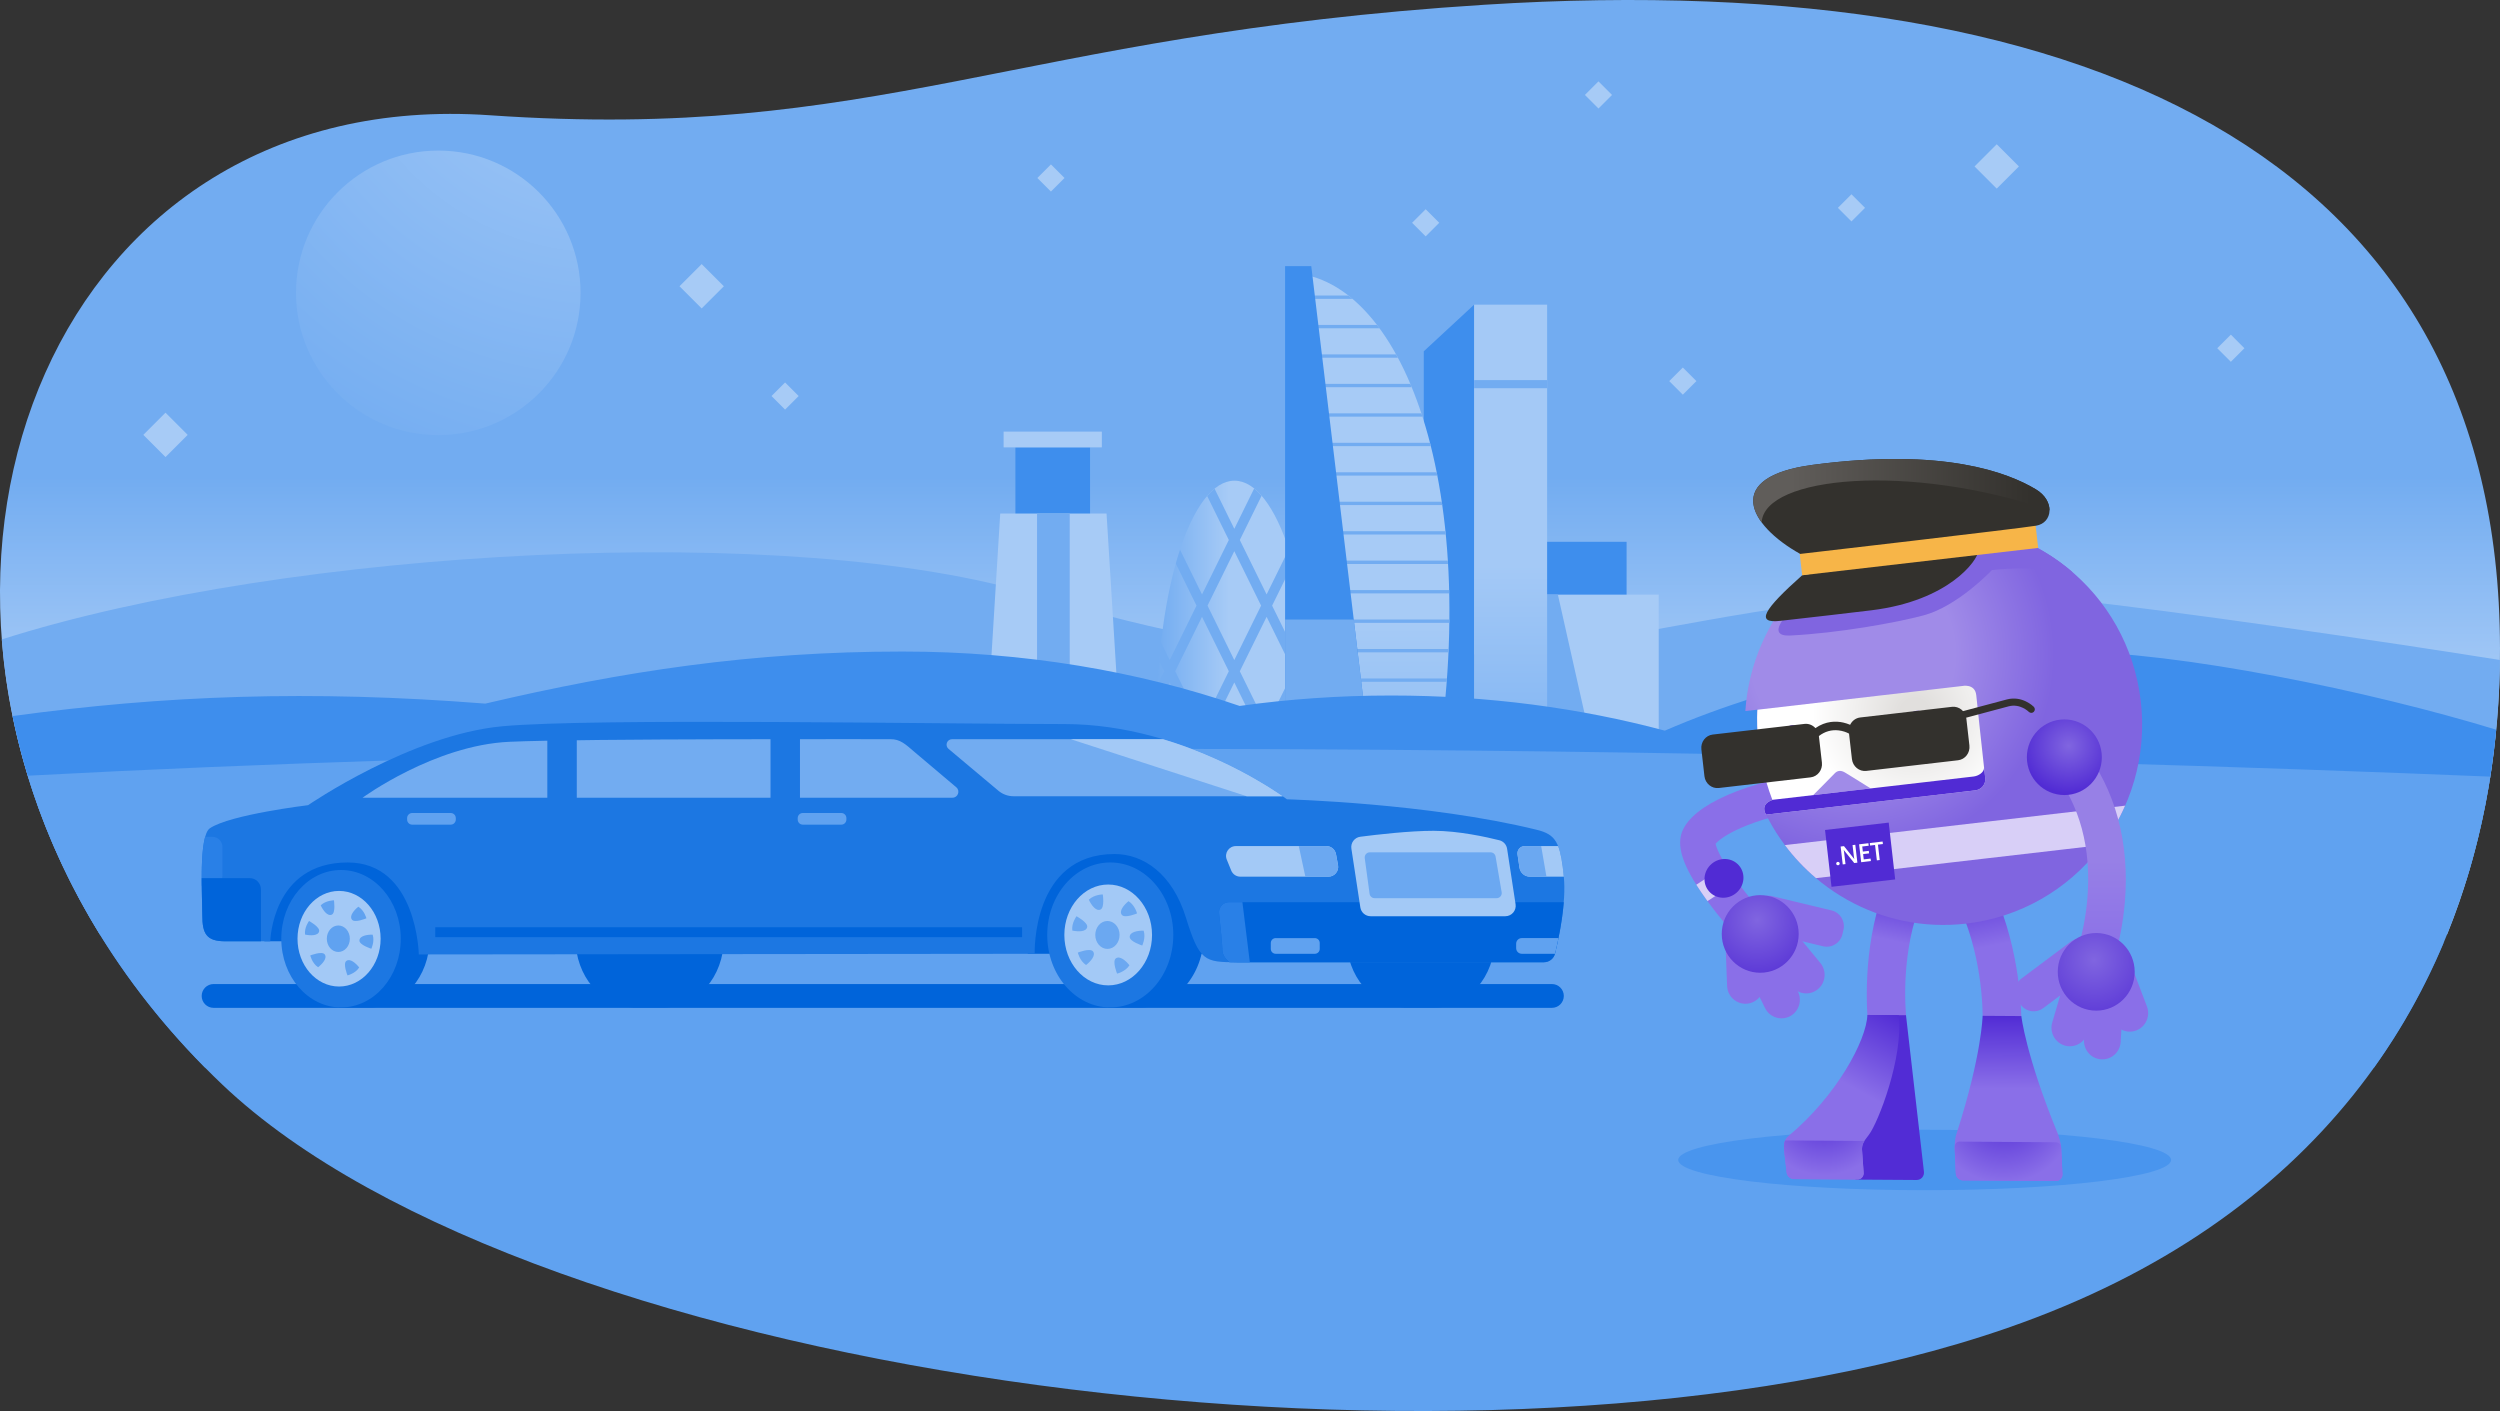 <svg width="953" height="538" viewBox="0 0 953 538" fill="none" xmlns="http://www.w3.org/2000/svg">
<rect x="0" y="0" width="953" height="538" fill="#333333" stroke="none"/>
<path d="M565.912 1.809C386.003 13.198 334.76 54.189 186.733 43.937C21.018 32.467 -49.999 213.447 38.043 356.18H932.835C945.979 323.711 952.069 289.462 952.895 255.907C957.618 64.436 802.746 -13.181 565.912 1.809Z" fill="url(#paint0_linear)"/>
<path d="M167.077 165.866C197.028 165.866 221.308 141.586 221.308 111.634C221.308 81.683 197.028 57.402 167.077 57.402C137.125 57.402 112.845 81.683 112.845 111.634C112.845 141.586 137.125 165.866 167.077 165.866Z" fill="url(#paint1_radial)"/>
<path d="M789.603 228.707C636.47 213.304 586.273 285.887 395.383 227.049C302.531 198.431 109.943 208.907 0.683 243.743C2.03 261.227 5.386 279.001 10.864 296.674H949.207C951.37 283.082 952.558 269.438 952.895 255.907C952.931 254.464 952.956 253.025 952.971 251.597C912.99 245.13 825.203 232.287 789.603 228.707Z" fill="#72ACF1"/>
<path d="M589.312 229.773L620.056 229.773L620.056 206.531L589.312 206.531L589.312 229.773Z" fill="#3E8EED"/>
<path d="M589.311 317.61L632.297 317.61L632.297 226.676L589.311 226.676L589.311 317.61Z" fill="#A7CBF6"/>
<path d="M586.038 226.677H593.867L614.646 319.258H583.416L586.038 226.677Z" fill="#72ACF1"/>
<path d="M561.934 319.259L542.741 326.425V133.918L561.934 116.138V319.259Z" fill="#3E8EED"/>
<path d="M561.934 319.258H589.761V116.138H561.934V319.258Z" fill="url(#paint2_linear)"/>
<path d="M589.761 144.898H561.934V147.989H589.761V144.898Z" fill="#72ACF1"/>
<path d="M470.582 183.238C486.903 183.238 500.133 224.02 500.133 274.33V388.215H441.031V274.33C441.031 224.025 454.261 183.238 470.582 183.238Z" fill="url(#paint3_linear)"/>
<path d="M441.918 252.097L443.78 255.882L441.352 260.809C441.209 263.808 441.112 266.847 441.061 269.933L445.881 260.146L456.097 280.894L441.031 311.501V320.039L458.198 285.168L468.414 305.916L449.4 344.536L453.083 345.591L470.516 310.18L487.948 345.591L491.631 344.536L472.617 305.916L482.833 285.168L500.138 320.314V311.776L484.934 280.899L495.15 260.151L500.108 270.219C500.062 267.143 499.97 264.103 499.827 261.115L497.251 255.882L499.23 251.863C499.031 249.445 498.802 247.063 498.542 244.727L495.15 251.613L484.934 230.865L492.911 214.661C492.396 212.84 491.86 211.08 491.304 209.392L482.833 226.601L472.617 205.853L480.925 188.981C480.002 187.915 479.053 186.986 478.09 186.206L470.521 201.584L462.993 186.288C462.029 187.073 461.085 188.012 460.167 189.083L468.424 205.853L458.208 226.601L449.818 209.555C449.262 211.249 448.727 213.013 448.217 214.834L456.107 230.865L445.891 251.613L442.612 244.947C442.346 247.288 442.117 249.675 441.918 252.097ZM480.731 230.865L470.516 251.613L460.3 230.865L470.516 210.116L480.731 230.865ZM482.833 276.63L472.617 255.882L482.833 235.134L493.049 255.882L482.833 276.63ZM447.987 255.882L458.203 235.134L468.419 255.882L458.203 276.63L447.987 255.882ZM460.3 280.899L470.516 260.151L480.731 280.899L470.516 301.647L460.3 280.899Z" fill="#72ACF1"/>
<path d="M387.074 201.253L415.529 201.253L415.529 170.539L387.074 170.539L387.074 201.253Z" fill="#3E8EED"/>
<path d="M382.581 170.537L420.022 170.537L420.022 164.534L382.581 164.534L382.581 170.537Z" fill="#A7CBF6"/>
<path d="M372.349 340.675H430.753L421.812 195.765H381.29L372.349 340.675Z" fill="#A7CBF6"/>
<path d="M395.321 340.673L407.781 340.673L407.781 195.762L395.321 195.762L395.321 340.673Z" fill="#72ACF1"/>
<path d="M496.293 104.529C538.36 111.435 569.595 198.692 542.216 321.202C514.832 443.706 506.279 193.984 506.279 193.984L496.293 104.529Z" fill="url(#paint4_linear)"/>
<path d="M532.888 136.381H499.848L499.705 135.105H532.194C532.429 135.529 532.658 135.952 532.888 136.381Z" fill="#72ACF1"/>
<path d="M504.856 181.299L504.713 180.024H547.663C547.75 180.448 547.832 180.876 547.913 181.299H504.856Z" fill="#72ACF1"/>
<path d="M507.182 214.987C507.162 214.559 507.141 214.13 507.121 213.712H551.927C551.953 214.135 551.978 214.564 552.004 214.987H507.182Z" fill="#72ACF1"/>
<path d="M506.662 203.756C506.641 203.317 506.626 202.889 506.605 202.481H550.999C551.045 202.904 551.085 203.333 551.126 203.756H506.662Z" fill="#72ACF1"/>
<path d="M506.111 192.525L505.968 191.25H549.601C549.663 191.673 549.729 192.102 549.79 192.525H506.111Z" fill="#72ACF1"/>
<path d="M503.606 170.069L503.464 168.793H545.108C545.215 169.217 545.327 169.645 545.434 170.069H503.606Z" fill="#72ACF1"/>
<path d="M501.097 147.612L500.954 146.337H537.616C537.794 146.76 537.973 147.184 538.146 147.612H501.097Z" fill="#72ACF1"/>
<path d="M502.352 158.842L502.209 157.567H541.824C541.961 157.991 542.099 158.419 542.237 158.842H502.352Z" fill="#72ACF1"/>
<path d="M507.769 226.213C507.743 225.785 507.723 225.356 507.697 224.938H552.422C552.432 225.361 552.443 225.79 552.448 226.213H507.769Z" fill="#72ACF1"/>
<path d="M496.293 104.529C497.405 104.713 498.511 104.953 499.608 105.248V112.644H513.996C514.521 113.057 515.047 113.48 515.567 113.919H499.613V123.87H524.921C525.242 124.288 525.564 124.716 525.88 125.145H499.613V134.244L496.293 104.529Z" fill="#72ACF1"/>
<path d="M508.411 237.444C508.386 237.016 508.36 236.592 508.335 236.169H552.509C552.504 236.592 552.498 237.021 552.493 237.444H508.411Z" fill="#72ACF1"/>
<path d="M509.13 248.675C509.1 248.247 509.074 247.823 509.044 247.4H552.223C552.208 247.823 552.187 248.252 552.172 248.675H509.13Z" fill="#72ACF1"/>
<path d="M509.921 259.901C509.89 259.472 509.859 259.049 509.829 258.625H551.59C551.56 259.049 551.529 259.477 551.493 259.901H509.921Z" fill="#72ACF1"/>
<path d="M510.793 271.132C510.757 270.703 510.722 270.28 510.691 269.856H550.611C550.57 270.28 550.525 270.708 550.479 271.132H510.793Z" fill="#72ACF1"/>
<path d="M514.128 304.819C514.077 304.396 514.026 303.967 513.975 303.544H545.801C545.725 303.967 545.643 304.396 545.567 304.819H514.128Z" fill="#72ACF1"/>
<path d="M512.874 293.589C512.828 293.165 512.787 292.737 512.741 292.313H547.714C547.648 292.737 547.582 293.165 547.515 293.589H512.874Z" fill="#72ACF1"/>
<path d="M511.772 282.357C511.732 281.934 511.696 281.505 511.655 281.082H549.316C549.26 281.505 549.209 281.934 549.153 282.357H511.772Z" fill="#72ACF1"/>
<path d="M499.858 101.454H489.876V334.509H527.879L499.858 101.454Z" fill="#3E8EED"/>
<path d="M516.056 236.164L527.879 334.508H489.876V236.164H516.056Z" fill="#72ACF1"/>
<path d="M787.461 248.364C731.24 248.364 678.819 259.426 634.634 278.522C602.308 269.877 567.111 265.129 530.276 265.129C510.497 265.129 491.188 266.501 472.541 269.107C433.926 255.841 390.277 248.364 344.068 248.364C286.628 248.364 237.466 255.882 184.999 268.219C118.287 262.946 62.433 265.072 4.779 272.968C14.261 319.452 38.048 366.442 78.101 406.928H905.008C915.78 391.862 924.502 375.994 931.397 359.653C931.397 357.669 931.397 355.659 931.397 353.63C931.397 347.04 934.983 341.175 940.18 335.569C946.035 316.688 949.718 297.398 951.559 278.16C903.422 263.451 830.523 248.364 787.461 248.364Z" fill="#3E8EED"/>
<path d="M949.304 296.052C792.367 289.569 378.705 276.125 10.568 295.7C23.212 337.084 47.453 377.963 84.686 413.385C203.819 526.735 567.856 574.729 765.182 506.236C884.28 464.898 935.926 381.396 949.304 296.052Z" fill="#60A2F0"/>
<path d="M761.154 54.991L752.7 63.445L761.154 71.898L769.607 63.445L761.154 54.991Z" fill="#A7CBF6"/>
<path d="M705.776 74.059L700.6 79.234L705.776 84.41L710.951 79.234L705.776 74.059Z" fill="#A7CBF6"/>
<path d="M641.492 140.103L636.316 145.278L641.492 150.453L646.667 145.278L641.492 140.103Z" fill="#A7CBF6"/>
<path d="M267.479 100.668L259.026 109.121L267.479 117.575L275.933 109.121L267.479 100.668Z" fill="#A7CBF6"/>
<path d="M299.271 145.792L294.095 150.967L299.271 156.142L304.446 150.967L299.271 145.792Z" fill="#A7CBF6"/>
<path d="M400.616 62.671L395.441 67.846L400.616 73.022L405.791 67.846L400.616 62.671Z" fill="#A7CBF6"/>
<path d="M543.463 79.751L538.287 84.926L543.463 90.101L548.638 84.926L543.463 79.751Z" fill="#A7CBF6"/>
<path d="M63.087 174.225L71.54 165.771L63.087 157.317L54.633 165.771L63.087 174.225Z" fill="#A7CBF6"/>
<path d="M850.4 137.92L855.575 132.745L850.4 127.57L845.225 132.745L850.4 137.92Z" fill="#A7CBF6"/>
<path d="M609.332 41.369L614.507 36.194L609.332 31.019L604.157 36.194L609.332 41.369Z" fill="#A7CBF6"/>
<path d="M81.416 384.191H591.592C594.096 384.191 596.126 382.161 596.126 379.656C596.126 377.152 594.096 375.117 591.592 375.117H81.416C78.912 375.117 76.882 377.147 76.882 379.656C76.876 382.161 78.906 384.191 81.416 384.191Z" fill="#0064DA"/>
<path d="M100.753 358.814L152.777 358.814L152.777 324.581L100.753 324.581L100.753 358.814Z" fill="#0064DA"/>
<path d="M391.76 363.58L464.685 363.58L464.685 316.698L391.76 316.698L391.76 363.58Z" fill="#0064DA"/>
<path d="M129.252 331.647H140.998C153.576 331.647 163.771 343.378 163.771 357.842C163.771 372.307 153.576 384.038 140.998 384.038H129.252V331.647Z" fill="#0064DA"/>
<path d="M130.001 384.038C142.579 384.038 152.774 372.31 152.774 357.843C152.774 343.375 142.579 331.647 130.001 331.647C117.424 331.647 107.229 343.375 107.229 357.843C107.229 372.31 117.424 384.038 130.001 384.038Z" fill="#1C77E2"/>
<path d="M129.252 376.066C138.001 376.066 145.094 367.907 145.094 357.842C145.094 347.778 138.001 339.619 129.252 339.619C120.503 339.619 113.41 347.778 113.41 357.842C113.41 367.907 120.503 376.066 129.252 376.066Z" fill="#A3C9F6"/>
<path d="M128.971 362.892C131.396 362.892 133.362 360.631 133.362 357.842C133.362 355.054 131.396 352.793 128.971 352.793C126.546 352.793 124.58 355.054 124.58 357.842C124.58 360.631 126.546 362.892 128.971 362.892Z" fill="#60A2F0"/>
<path d="M122.249 345.107C124.228 343.199 127.298 343.199 127.298 343.199C127.298 343.199 128.033 347.943 126.482 348.657C124.845 349.401 123.136 347.014 122.249 345.107Z" fill="#60A2F0"/>
<path d="M136.933 368.803C135.449 371.118 132.46 371.822 132.46 371.822C132.46 371.822 130.655 367.375 132.001 366.324C133.419 365.217 135.627 367.15 136.933 368.803Z" fill="#60A2F0"/>
<path d="M136.591 345.632C138.927 347.085 139.677 350.059 139.677 350.059C139.677 350.059 135.255 351.931 134.184 350.594C133.056 349.197 134.954 346.958 136.591 345.632Z" fill="#60A2F0"/>
<path d="M121.254 368.711C118.954 367.206 118.271 364.217 118.271 364.217C118.271 364.217 122.734 362.448 123.774 363.799C124.865 365.222 122.917 367.42 121.254 368.711Z" fill="#60A2F0"/>
<path d="M142.059 356.292C142.9 358.908 141.549 361.663 141.549 361.663C141.549 361.663 136.969 360.235 137.009 358.526C137.06 356.726 139.957 356.246 142.059 356.292Z" fill="#60A2F0"/>
<path d="M116.282 356.256C115.95 353.527 117.802 351.079 117.802 351.079C117.802 351.079 122.03 353.354 121.657 355.022C121.27 356.781 118.337 356.7 116.282 356.256Z" fill="#60A2F0"/>
<path d="M219.38 357.842C219.38 343.663 229.173 332.126 241.403 331.667V331.647H253.149C265.727 331.647 275.922 343.378 275.922 357.842C275.922 372.307 265.727 384.038 253.149 384.038H242.153H241.403V384.017C229.173 383.563 219.38 372.021 219.38 357.842Z" fill="#0064DA"/>
<path d="M513.296 357.842C513.296 343.663 523.089 332.126 535.32 331.667V331.647H547.066C559.643 331.647 569.839 343.378 569.839 357.842C569.839 372.307 559.643 384.038 547.066 384.038H536.069H535.32V384.017C523.094 383.563 513.296 372.021 513.296 357.842Z" fill="#0064DA"/>
<path d="M422.444 328.77H434.838C448.109 328.77 458.866 341.143 458.866 356.404C458.866 371.664 448.109 384.037 434.838 384.037H422.444V328.77Z" fill="#0064DA"/>
<path d="M423.235 384.037C436.505 384.037 447.263 371.665 447.263 356.404C447.263 341.142 436.505 328.77 423.235 328.77C409.965 328.77 399.207 341.142 399.207 356.404C399.207 371.665 409.965 384.037 423.235 384.037Z" fill="#1C77E2"/>
<path d="M422.444 375.627C431.675 375.627 439.158 367.02 439.158 356.404C439.158 345.787 431.675 337.181 422.444 337.181C413.213 337.181 405.73 345.787 405.73 356.404C405.73 367.02 413.213 375.627 422.444 375.627Z" fill="#A3C9F6"/>
<path d="M422.153 361.729C424.711 361.729 426.784 359.345 426.784 356.404C426.784 353.463 424.711 351.079 422.153 351.079C419.595 351.079 417.522 353.463 417.522 356.404C417.522 359.345 419.595 361.729 422.153 361.729Z" fill="#6BA8F1"/>
<path d="M415.059 342.969C417.145 340.955 420.383 340.955 420.383 340.955C420.383 340.955 421.159 345.958 419.521 346.713C417.797 347.503 415.992 344.984 415.059 342.969Z" fill="#6BA8F1"/>
<path d="M430.548 367.966C428.982 370.409 425.83 371.154 425.83 371.154C425.83 371.154 423.923 366.462 425.346 365.355C426.84 364.187 429.171 366.222 430.548 367.966Z" fill="#6BA8F1"/>
<path d="M430.191 343.525C432.655 345.055 433.445 348.197 433.445 348.197C433.445 348.197 428.784 350.171 427.651 348.763C426.463 347.284 428.462 344.923 430.191 343.525Z" fill="#6BA8F1"/>
<path d="M414.007 367.869C411.58 366.283 410.861 363.126 410.861 363.126C410.861 363.126 415.568 361.259 416.665 362.687C417.817 364.192 415.762 366.508 414.007 367.869Z" fill="#6BA8F1"/>
<path d="M435.96 354.766C436.847 357.525 435.424 360.432 435.424 360.432C435.424 360.432 430.589 358.923 430.635 357.122C430.681 355.225 433.736 354.72 435.96 354.766Z" fill="#6BA8F1"/>
<path d="M408.76 354.731C408.413 351.849 410.366 349.269 410.366 349.269C410.366 349.269 414.824 351.671 414.436 353.43C414.028 355.282 410.932 355.2 408.76 354.731Z" fill="#6BA8F1"/>
<path d="M424.859 325.552C435.865 325.552 446.877 333.029 452.054 349.733C457.236 366.436 459.179 366.804 471.481 366.804H588.579C590.574 366.804 592.308 365.442 592.782 363.504C594.276 357.409 597.102 344.107 596.133 334.233C594.837 321.018 593.078 318.101 585.774 316.305C544.329 306.12 490.582 304.697 490.582 304.697C490.582 304.697 452.661 276.013 405.732 276.013C358.804 276.013 226.379 273.621 191.411 276.859C156.444 280.098 117.452 306.931 117.452 306.931C117.452 306.931 87.803 310.506 80.035 315.709C75.639 318.651 77.123 341.802 77.123 348.896C77.123 355.991 78.74 358.817 85.865 358.817C92.99 358.817 103.028 358.817 103.028 358.817C103.028 358.817 103.676 328.776 132.543 328.776C159.014 328.776 159.647 363.835 159.647 363.835L394.425 363.585C394.42 363.58 393.124 325.552 424.859 325.552Z" fill="#1C77E2"/>
<path d="M505.606 322.527H471.107C468.45 322.527 466.644 325.22 467.644 327.679L469.347 331.856C469.919 333.264 471.291 334.187 472.811 334.187H506.381C508.717 334.187 510.482 332.065 510.058 329.765L509.283 325.588C508.952 323.813 507.406 322.527 505.606 322.527Z" fill="#A3C9F6"/>
<path d="M596.131 334.187H583.207C581.212 334.187 579.514 332.723 579.223 330.749L578.479 325.715C578.229 324.037 579.529 322.533 581.223 322.533H593.953C594.988 325.108 595.595 328.786 596.131 334.187Z" fill="#A3C9F6"/>
<path d="M468.526 343.908H596.106C595.504 351.497 593.836 359.184 592.796 363.437C592.311 365.416 590.536 366.809 588.496 366.809H471.479C470.474 366.809 469.541 366.804 468.664 366.793C467.113 365.625 465.976 363.866 465.976 362.152C465.976 360.372 465.221 352.966 464.711 348.157C464.466 345.882 466.246 343.908 468.526 343.908Z" fill="#0064DA"/>
<path d="M573.817 349.269H522.483C520.519 349.269 518.851 347.836 518.56 345.897L515.148 323.497C514.812 321.293 516.352 319.248 518.56 318.963C524.88 318.147 537.355 316.703 546.49 316.703C556.012 316.703 566.743 319.1 571.548 320.304C573.098 320.692 574.266 321.972 574.506 323.553L577.74 344.699C578.112 347.101 576.25 349.269 573.817 349.269Z" fill="#A3C9F6"/>
<path d="M570.517 342.388H524.012C523.038 342.388 522.212 341.669 522.084 340.705L520.238 327.113C520.08 325.945 520.988 324.904 522.166 324.904H568.202C569.15 324.904 569.961 325.588 570.119 326.526L572.435 340.119C572.639 341.302 571.721 342.388 570.517 342.388Z" fill="#6BA8F1"/>
<path d="M488.953 303.529H386.36C384.248 303.529 382.198 302.784 380.581 301.422L361.583 285.473C360.088 284.219 360.976 281.781 362.924 281.781H443.356C466.588 288.738 483.776 299.918 488.953 303.529Z" fill="#72ACF1"/>
<path d="M363.072 304.084H138.219C138.219 304.084 165.561 284.06 194.195 282.77C222.828 281.48 335.632 281.821 339.391 281.775C343.15 281.735 345.108 283.642 348.77 286.789C351.173 288.855 359.252 295.659 364.52 300.096C366.142 301.453 365.178 304.084 363.072 304.084Z" fill="#72ACF1"/>
<path d="M501.219 363.585H486.29C485.26 363.585 484.428 362.749 484.428 361.723V359.469C484.428 358.439 485.265 357.607 486.29 357.607H501.219C502.249 357.607 503.08 358.444 503.08 359.469V361.723C503.085 362.749 502.249 363.585 501.219 363.585Z" fill="#60A2F0"/>
<path d="M580.096 357.598H594.101C593.637 359.883 593.178 361.887 592.801 363.432C592.791 363.483 592.765 363.529 592.75 363.58H580.096C578.918 363.58 577.959 362.621 577.959 361.443V359.735C577.959 358.557 578.913 357.598 580.096 357.598Z" fill="#60A2F0"/>
<path d="M306.024 314.357H320.708C321.779 314.357 322.646 313.49 322.646 312.419V311.853C322.646 310.782 321.779 309.915 320.708 309.915H306.024C304.953 309.915 304.086 310.782 304.086 311.853V312.419C304.086 313.49 304.953 314.357 306.024 314.357Z" fill="#60A2F0"/>
<path d="M157.13 314.357H171.814C172.885 314.357 173.752 313.49 173.752 312.419V311.853C173.752 310.782 172.885 309.915 171.814 309.915H157.13C156.059 309.915 155.192 310.782 155.192 311.853V312.419C155.192 313.49 156.059 314.357 157.13 314.357Z" fill="#60A2F0"/>
<path d="M84.782 322.828V333.835C84.782 335.952 83.069 337.665 80.952 337.665H76.897C76.815 330.969 76.974 323.364 78.203 318.998H80.952C83.063 318.998 84.782 320.712 84.782 322.828Z" fill="#2980E7"/>
<path d="M495.098 322.527H505.6C507.4 322.527 508.951 323.813 509.277 325.588L510.053 329.765C510.476 332.065 508.711 334.187 506.375 334.187H497.603L495.098 322.527Z" fill="#6BA8F1"/>
<path d="M581.218 322.527H587.491L589.506 334.182H583.207C581.207 334.182 579.514 332.718 579.223 330.744L578.479 325.71C578.224 324.032 579.524 322.527 581.218 322.527Z" fill="#6BA8F1"/>
<path d="M468.526 343.908H473.606L476.432 366.804H471.479C470.474 366.804 469.541 366.799 468.664 366.788C467.113 365.62 465.976 363.861 465.976 362.147C465.976 360.367 465.221 352.961 464.711 348.152C464.466 345.882 466.246 343.908 468.526 343.908Z" fill="#2980E7"/>
<path d="M165.92 357.248L389.62 357.248L389.62 353.459L165.92 353.459L165.92 357.248Z" fill="#0064DA"/>
<path d="M293.721 305.909L304.947 305.909L304.947 279.515L293.721 279.515L293.721 305.909Z" fill="#1C77E2"/>
<path d="M208.641 305.909L219.866 305.909L219.866 279.515L208.641 279.515L208.641 305.909Z" fill="#1C77E2"/>
<path d="M408.189 281.786H443.356C466.588 288.738 483.771 299.918 488.953 303.529H475.253L408.189 281.786Z" fill="#A3C9F6"/>
<path d="M95.207 334.743C97.553 334.743 99.461 336.645 99.461 338.996V358.816C95.896 358.816 90.311 358.816 85.863 358.816C78.738 358.816 77.121 355.991 77.121 348.896C77.121 346.014 76.877 340.491 76.882 334.748H95.207V334.743Z" fill="#0064DA"/>
<path d="M733.678 453.708C785.561 453.708 827.621 448.548 827.621 442.182C827.621 435.815 785.561 430.655 733.678 430.655C681.794 430.655 639.735 435.815 639.735 442.182C639.735 448.548 681.794 453.708 733.678 453.708Z" fill="#4995EE"/>
<path d="M711.848 386.996C711.077 374.444 711.562 348.963 723.288 327.648L736.186 335.37C725.552 354.701 725.817 377.285 726.582 387.144C726.644 387.955 719.177 388.679 711.848 386.996Z" fill="url(#paint5_linear)"/>
<path d="M726.563 387.006L714.975 386.93L707.314 449.659L730.571 449.812C732.341 449.822 733.611 448.378 733.402 446.588L726.563 387.006Z" fill="#522CD5"/>
<path d="M681.7 433.098C679.772 434.699 679.92 437.025 680.205 439.478L681.067 446.996C681.22 448.343 682.434 449.449 683.766 449.454L707.997 449.618C709.502 449.628 710.583 448.399 710.41 446.874L709.854 439.08C709.527 436.25 710.415 435.209 712.445 432.547C715.923 427.992 725.639 403.169 723.778 386.981L711.843 386.899C711.537 396.513 700.092 417.827 681.7 433.098Z" fill="url(#paint6_linear)"/>
<path d="M680.206 439.479C680.007 437.765 679.894 436.123 680.486 434.735L710.716 434.939C709.94 436.184 709.645 437.265 709.854 439.086L710.41 446.879C710.583 448.404 709.507 449.633 708.002 449.623L683.771 449.46C682.44 449.45 681.226 448.343 681.073 447.002L680.206 439.479Z" fill="url(#paint7_radial)"/>
<path d="M770.527 387.399C770.145 374.847 767.33 349.345 753.645 327.863L741.45 335.416C753.86 354.9 755.665 377.494 755.803 387.348C755.813 388.159 763.351 388.985 770.527 387.399Z" fill="url(#paint8_linear)"/>
<path d="M785.742 438.014C785.676 436.342 785.359 434.868 784.533 432.414C772.211 402.44 770.533 387.327 770.533 387.327L755.777 387.23C755.777 387.23 755.512 402.042 745.924 431.874C745.153 434.001 745.148 435.944 745.128 437.739L745.546 447.323C745.612 448.766 746.831 449.954 748.26 449.965L748.974 449.97L783.008 450.199L783.722 450.204C785.155 450.214 786.262 449.047 786.196 447.593L785.742 438.014Z" fill="url(#paint9_linear)"/>
<path d="M785.741 438.014C785.731 437.744 785.711 437.479 785.685 437.214C785.568 436.382 785.145 435.439 783.344 435.428L746.948 435.184C745.638 435.229 745.255 436.25 745.153 436.892C745.148 437.178 745.143 437.463 745.138 437.739L745.556 447.322C745.597 448.225 746.091 449.031 746.8 449.505C747.229 449.791 747.734 449.959 748.269 449.964L748.983 449.969L783.018 450.199L783.732 450.204C784.446 450.209 785.084 449.918 785.532 449.449C785.981 448.975 786.241 448.322 786.206 447.598L785.741 438.014Z" fill="url(#paint10_radial)"/>
<path d="M661.064 356.139C660.845 355.894 655.673 350.11 650.629 343.138C642.667 332.137 639.597 324.675 640.673 318.947C642.627 308.502 661.37 299.168 689.58 294.583L691.722 307.992C665.66 312.225 655.857 319.33 653.985 321.661C654.225 322.864 655.479 326.914 661.977 335.778C666.445 341.873 671.01 346.979 671.056 347.03L661.064 356.139Z" fill="#8A6FE8"/>
<path d="M698.179 347.045L675.554 341.613C672.259 340.822 668.954 342.873 668.174 346.198L667.786 347.84C667.001 351.166 669.036 354.496 672.331 355.287L694.956 360.719C698.251 361.509 701.556 359.459 702.336 356.133L702.724 354.491C703.509 351.171 701.474 347.84 698.179 347.045Z" fill="#8A6FE8"/>
<path d="M657.82 361.239L658.366 375.877C658.539 379.779 661.814 382.798 665.675 382.62C669.541 382.446 672.529 379.141 672.356 375.245L671.795 360.234L657.82 361.239Z" fill="#8A6FE8"/>
<path d="M663.89 366.258L672.856 384.318C674.601 387.802 678.813 389.194 682.266 387.435C685.719 385.675 687.101 381.421 685.352 377.938L678.727 364.488L663.89 366.258Z" fill="#8A6FE8"/>
<path d="M670.342 360.582L683.149 376.127C685.617 379.131 690.029 379.555 693.008 377.061C695.986 374.572 696.404 370.114 693.936 367.11L680.894 351.273L670.342 360.582Z" fill="#8A6FE8"/>
<path d="M670.995 370.813C679.093 370.813 685.658 364.188 685.658 356.017C685.658 347.845 679.093 341.221 670.995 341.221C662.896 341.221 656.331 347.845 656.331 356.017C656.331 364.188 662.896 370.813 670.995 370.813Z" fill="url(#paint11_radial)"/>
<path d="M661.972 335.778C660.315 333.519 659.004 331.576 657.958 329.908L646.63 337.257C647.793 339.098 649.124 341.052 650.629 343.138C650.716 343.26 650.802 343.378 650.894 343.5L662.243 336.14C662.151 336.018 662.059 335.895 661.972 335.778Z" fill="#D8CFF7"/>
<path d="M661.929 340.337C665.082 337.615 665.512 332.945 662.889 329.907C660.266 326.868 655.583 326.612 652.43 329.335C649.276 332.058 648.846 336.728 651.47 339.766C654.093 342.804 658.776 343.06 661.929 340.337Z" fill="#512BD4"/>
<path d="M675.641 304.947C668.48 286.27 669.939 270.525 669.939 270.525L665.451 271.045L665.328 270.969C667.736 234.894 695.359 204.562 732.235 200.288C773.777 195.474 811.32 225.555 816.089 267.47C820.858 309.389 791.052 347.275 749.514 352.089C716.735 355.889 686.449 337.956 672.785 309.634C672.336 308.42 672.107 306.166 675.641 304.947Z" fill="url(#paint12_radial)"/>
<path d="M673.183 310.481C673.183 310.481 670.638 306.676 675.641 304.952C668.567 286.504 669.903 270.928 669.934 270.55L747.969 261.507C747.969 261.507 752.829 260.436 753.345 264.965C753.86 269.495 755.135 282.322 756.746 296.485C757.078 299.398 754.875 301.076 753.013 301.29L672.877 310.578C673.07 310.511 673.183 310.481 673.183 310.481Z" fill="url(#paint13_radial)"/>
<path d="M713.093 300.546C713.093 300.546 704.912 295.425 703.321 294.486C701.729 293.548 700.444 293.635 699.235 294.961C698.027 296.287 691.192 303.086 691.192 303.086L713.093 300.546Z" fill="#A08BE8"/>
<path d="M673.183 310.481C673.183 310.481 670.638 306.676 675.641 304.952C675.636 304.931 675.626 304.911 675.621 304.896L752.36 296.001C754.145 295.792 756.323 294.45 756.323 292.686C756.461 293.935 756.604 295.205 756.752 296.485C757.052 299.127 755.267 300.749 753.543 301.188C753.37 301.229 753.197 301.269 753.018 301.29L747.775 301.897L672.887 310.578C673.07 310.511 673.183 310.481 673.183 310.481Z" fill="#512BD4"/>
<path d="M680.39 322.15L810.091 307.12C807.75 312.449 804.812 317.468 801.359 322.099L692.253 334.743C687.857 331.025 683.868 326.802 680.39 322.15Z" fill="#D8CFF7"/>
<path d="M732.597 290.956C735.852 290.638 738.052 285.903 737.511 280.38C736.971 274.858 733.894 270.639 730.64 270.957C727.385 271.276 725.185 276.011 725.725 281.534C726.266 287.056 729.342 291.275 732.597 290.956Z" fill="#512BD4"/>
<path d="M685.555 296.402C688.799 295.989 690.86 291.191 690.158 285.686C689.456 280.181 686.257 276.054 683.013 276.468C679.769 276.881 677.708 281.679 678.41 287.184C679.112 292.689 682.311 296.816 685.555 296.402Z" fill="#512BD4"/>
<path d="M731.138 275.936C729.796 274.865 728.118 274.518 726.563 274.845C725.839 276.691 725.517 279.032 725.762 281.536C725.915 283.097 726.277 284.55 726.787 285.826C728.705 286.142 730.735 285.433 732.03 283.791C733.933 281.373 733.53 277.859 731.138 275.936Z" fill="#8065E0"/>
<path d="M683.745 281.103C682.404 280.027 680.721 279.685 679.165 280.012C678.369 281.94 678.048 284.469 678.395 287.167C678.573 288.545 678.905 289.835 679.359 290.993C681.287 291.324 683.332 290.615 684.638 288.958C686.54 286.54 686.142 283.021 683.745 281.103Z" fill="#8065E0"/>
<path d="M744.098 269.443L709.125 273.498C707.401 273.697 705.988 274.799 705.274 276.293C704.448 275.941 703.56 275.645 702.657 275.441C699.924 274.834 695.991 274.788 692.038 277.558C691.003 276.415 689.483 275.768 687.866 275.956L652.893 280.011C650.185 280.327 648.247 282.852 648.568 285.652L649.731 295.883C650.052 298.683 652.506 300.703 655.214 300.387L690.187 296.332C692.895 296.016 694.833 293.491 694.512 290.691L693.359 280.577C695.629 278.833 698.159 278.104 700.898 278.425C702.535 278.619 703.886 279.139 704.85 279.654L705.957 289.365C706.279 292.165 708.732 294.185 711.44 293.869L746.413 289.814C749.121 289.498 751.059 286.973 750.738 284.173L749.575 273.942C749.259 271.147 746.806 269.127 744.098 269.443Z" fill="#33312D"/>
<path d="M803.287 373.449L790.072 367.788C790.113 367.696 794.54 356.909 795.723 342.286C797.253 323.308 792.867 307.023 782.682 293.879L793.994 284.954C806.398 300.958 811.927 321.365 809.994 343.97C808.551 360.785 803.501 372.939 803.287 373.449Z" fill="url(#paint14_linear)"/>
<path d="M786.931 303.075C794.821 303.075 801.217 296.62 801.217 288.656C801.217 280.693 794.821 274.238 786.931 274.238C779.041 274.238 772.645 280.693 772.645 288.656C772.645 296.62 779.041 303.075 786.931 303.075Z" fill="url(#paint15_radial)"/>
<path d="M770.589 373.006L789.271 359.026C791.99 356.991 795.831 357.567 797.845 360.311L798.84 361.668C800.854 364.412 800.283 368.288 797.565 370.318L778.882 384.298C776.164 386.333 772.323 385.757 770.308 383.013L769.314 381.656C767.299 378.912 767.87 375.041 770.589 373.006Z" fill="#8A6FE8"/>
<path d="M813.228 370.033L818.43 383.707C819.792 387.359 817.961 391.434 814.34 392.811C810.719 394.183 806.679 392.336 805.317 388.685L799.982 374.664L813.228 370.033Z" fill="#8A6FE8"/>
<path d="M809.601 377.056L808.398 397.217C808.148 401.114 804.822 404.067 800.961 403.817C797.1 403.567 794.173 400.206 794.418 396.309L795.264 381.314L809.601 377.056Z" fill="#8A6FE8"/>
<path d="M801.461 374.399L795.744 393.775C794.647 397.519 790.751 399.656 787.043 398.549C783.335 397.442 781.213 393.51 782.31 389.766L788.129 370.028L801.461 374.399Z" fill="#8A6FE8"/>
<path d="M799.079 385.257C807.178 385.257 813.743 378.633 813.743 370.461C813.743 362.289 807.178 355.665 799.079 355.665C790.981 355.665 784.416 362.289 784.416 370.461C784.416 378.633 790.981 385.257 799.079 385.257Z" fill="url(#paint16_radial)"/>
<path d="M698.169 338.048L722.442 335.238L719.978 313.572L695.701 316.387L698.169 338.048Z" fill="#512BD4"/>
<path d="M700.694 329.832C700.511 329.852 700.348 329.811 700.205 329.704C700.062 329.592 699.98 329.449 699.96 329.276C699.94 329.097 699.986 328.939 700.098 328.796C700.21 328.653 700.363 328.572 700.547 328.551C700.735 328.531 700.898 328.572 701.041 328.684C701.189 328.796 701.271 328.939 701.291 329.118C701.312 329.291 701.266 329.449 701.148 329.592C701.031 329.73 700.878 329.811 700.694 329.832Z" fill="white"/>
<path d="M708.034 328.853L706.841 328.995L703.102 324.354C703.005 324.237 702.929 324.114 702.857 323.982L702.832 323.987C702.873 324.13 702.924 324.441 702.98 324.92L703.505 329.393L702.449 329.521L701.648 322.696L702.924 322.543L706.54 327.078C706.693 327.266 706.79 327.394 706.835 327.465H706.856C706.805 327.287 706.754 326.986 706.703 326.552L706.188 322.156L707.244 322.028L708.034 328.853Z" fill="white"/>
<path d="M713.19 328.235L709.487 328.679L708.687 321.855L712.241 321.432L712.354 322.391L709.89 322.686L710.115 324.619L712.384 324.349L712.496 325.308L710.227 325.578L710.461 327.598L713.068 327.287L713.19 328.235Z" fill="white"/>
<path d="M717.765 321.748L715.868 321.972L716.556 327.838L715.46 327.97L714.771 322.105L712.879 322.329L712.767 321.37L717.648 320.789L717.765 321.748Z" fill="white"/>
<path d="M732.729 278.007C732.132 278.007 731.587 277.604 731.429 276.997C731.24 276.273 731.668 275.528 732.387 275.335L765.065 266.618C770.91 265.103 775.108 269.26 775.286 269.434C775.812 269.964 775.812 270.826 775.286 271.356C774.761 271.887 773.909 271.887 773.384 271.356C773.256 271.229 770.064 268.123 765.744 269.245L733.071 277.961C732.959 277.992 732.841 278.007 732.729 278.007Z" fill="#33312D"/>
<path d="M756.935 201.518C734.484 203.379 688.775 224.872 682.052 233.282C675.315 240.693 677.941 242.483 682.379 242.264C700.561 241.366 722.631 237.419 733.234 234.588C746.418 231.069 759.327 217.308 759.327 217.308C759.327 217.308 775.893 215.309 790.22 218.262C780.774 210.076 769.365 204.241 756.935 201.518Z" fill="#8065E0"/>
<path d="M686.984 219.297C672.204 232.456 669.011 237.786 678.65 236.669C695.92 234.669 700.617 234.216 713.46 232.634C743.068 228.993 753.962 213.483 754.12 210.076C754.258 207.015 686.984 219.297 686.984 219.297Z" fill="#33312D"/>
<path d="M775.495 196.065L685.531 206.49L686.984 219.297L776.954 208.867L775.495 196.065Z" fill="#F7B548"/>
<path d="M686.24 211.157C666.348 200.064 656.841 181.738 691.054 177.194C741.119 170.543 765.555 180.259 776.036 186.507C783.437 190.919 782.559 199.319 776.169 200.395C769.783 201.477 686.24 211.157 686.24 211.157Z" fill="#33312D"/>
<path d="M781.274 194.525C781.295 191.781 779.662 188.664 776.036 186.507C765.56 180.259 741.119 170.543 691.054 177.194C667.659 180.3 664.711 189.853 671.54 199.13C672.535 181.468 728.006 176.373 781.274 194.525Z" fill="url(#paint17_linear)"/>
<defs>
<linearGradient id="paint0_linear" x1="476.5" y1="356.182" x2="476.5" y2="-0.002" gradientUnits="userSpaceOnUse">
<stop offset="0.258" stop-color="#A7CBF6"/>
<stop offset="0.49" stop-color="#72ACF1"/>
</linearGradient>
<radialGradient id="paint1_radial" cx="0" cy="0" r="1" gradientUnits="userSpaceOnUse" gradientTransform="translate(230.057 -6.903) scale(212.01)">
<stop stop-color="#A7CBF6"/>
<stop offset="0.973" stop-color="#72ACF1"/>
</radialGradient>
<linearGradient id="paint2_linear" x1="575.847" y1="319.259" x2="575.847" y2="116.136" gradientUnits="userSpaceOnUse">
<stop stop-color="#72ACF1"/>
<stop offset="0.511" stop-color="#A4C9F6"/>
</linearGradient>
<linearGradient id="paint3_linear" x1="441.032" y1="285.729" x2="500.136" y2="285.729" gradientUnits="userSpaceOnUse">
<stop stop-color="#72ACF1"/>
<stop offset="0.465" stop-color="#A7CBF6"/>
</linearGradient>
<linearGradient id="paint4_linear" x1="524.408" y1="355.019" x2="524.408" y2="104.53" gradientUnits="userSpaceOnUse">
<stop stop-color="#72ACF1"/>
<stop offset="0.48" stop-color="#A7CBF6"/>
</linearGradient>
<linearGradient id="paint5_linear" x1="727.677" y1="328.497" x2="715.233" y2="387.64" gradientUnits="userSpaceOnUse">
<stop offset="0.115" stop-color="#522CD5"/>
<stop offset="0.509" stop-color="#8A6FE8"/>
</linearGradient>
<linearGradient id="paint6_linear" x1="721.233" y1="385.527" x2="685.461" y2="450.676" gradientUnits="userSpaceOnUse">
<stop stop-color="#522CD5"/>
<stop offset="0.44" stop-color="#8A6FE8"/>
</linearGradient>
<radialGradient id="paint7_radial" cx="0" cy="0" r="1" gradientUnits="userSpaceOnUse" gradientTransform="translate(695.402 422.249) rotate(-179.617) scale(25.534 25.847)">
<stop offset="0.034" stop-color="#522CD5"/>
<stop offset="0.996" stop-color="#8A6FE8"/>
</radialGradient>
<linearGradient id="paint8_linear" x1="749.388" y1="328.695" x2="761.554" y2="389.183" gradientUnits="userSpaceOnUse">
<stop offset="0.085" stop-color="#522CD5"/>
<stop offset="0.538" stop-color="#8A6FE8"/>
</linearGradient>
<linearGradient id="paint9_linear" x1="763.222" y1="387.306" x2="762.807" y2="450.093" gradientUnits="userSpaceOnUse">
<stop stop-color="#522CD5"/>
<stop offset="0.44" stop-color="#8A6FE8"/>
</linearGradient>
<radialGradient id="paint10_radial" cx="0" cy="0" r="1" gradientUnits="userSpaceOnUse" gradientTransform="translate(763.841 422.655) rotate(0.383) scale(27.993 28.337)">
<stop offset="0.034" stop-color="#522CD5"/>
<stop offset="0.996" stop-color="#8A6FE8"/>
</radialGradient>
<radialGradient id="paint11_radial" cx="0" cy="0" r="1" gradientUnits="userSpaceOnUse" gradientTransform="translate(669.86 350.712) scale(27.492)">
<stop stop-color="#8065E0"/>
<stop offset="1" stop-color="#512BD4"/>
</radialGradient>
<radialGradient id="paint12_radial" cx="0" cy="0" r="1" gradientUnits="userSpaceOnUse" gradientTransform="translate(706.152 249.372) scale(112.635)">
<stop offset="0.347" stop-color="#A08BE8"/>
<stop offset="0.684" stop-color="#8065E0"/>
<stop offset="0.816" stop-color="#8065E0"/>
</radialGradient>
<radialGradient id="paint13_radial" cx="0" cy="0" r="1" gradientUnits="userSpaceOnUse" gradientTransform="translate(729.905 271.779) scale(59.357)">
<stop offset="0.093" stop-color="#E1DFDD"/>
<stop offset="0.657" stop-color="white"/>
</radialGradient>
<linearGradient id="paint14_linear" x1="796.52" y1="284.955" x2="796.52" y2="373.45" gradientUnits="userSpaceOnUse">
<stop offset="0.484" stop-color="#9780E6"/>
<stop offset="0.927" stop-color="#8A6FE8"/>
</linearGradient>
<radialGradient id="paint15_radial" cx="0" cy="0" r="1" gradientUnits="userSpaceOnUse" gradientTransform="translate(788.565 284.304) scale(18.197)">
<stop stop-color="#8065E0"/>
<stop offset="1" stop-color="#512BD4"/>
</radialGradient>
<radialGradient id="paint16_radial" cx="0" cy="0" r="1" gradientUnits="userSpaceOnUse" gradientTransform="translate(798.255 365.923) scale(29.497)">
<stop stop-color="#8065E0"/>
<stop offset="1" stop-color="#512BD4"/>
</radialGradient>
<linearGradient id="paint17_linear" x1="781.272" y1="187.045" x2="668.323" y2="187.045" gradientUnits="userSpaceOnUse">
<stop offset="0.051" stop-color="#33312D"/>
<stop offset="0.065" stop-color="#33312D"/>
<stop offset="0.872" stop-color="#605D5A"/>
</linearGradient>
</defs>
</svg>
